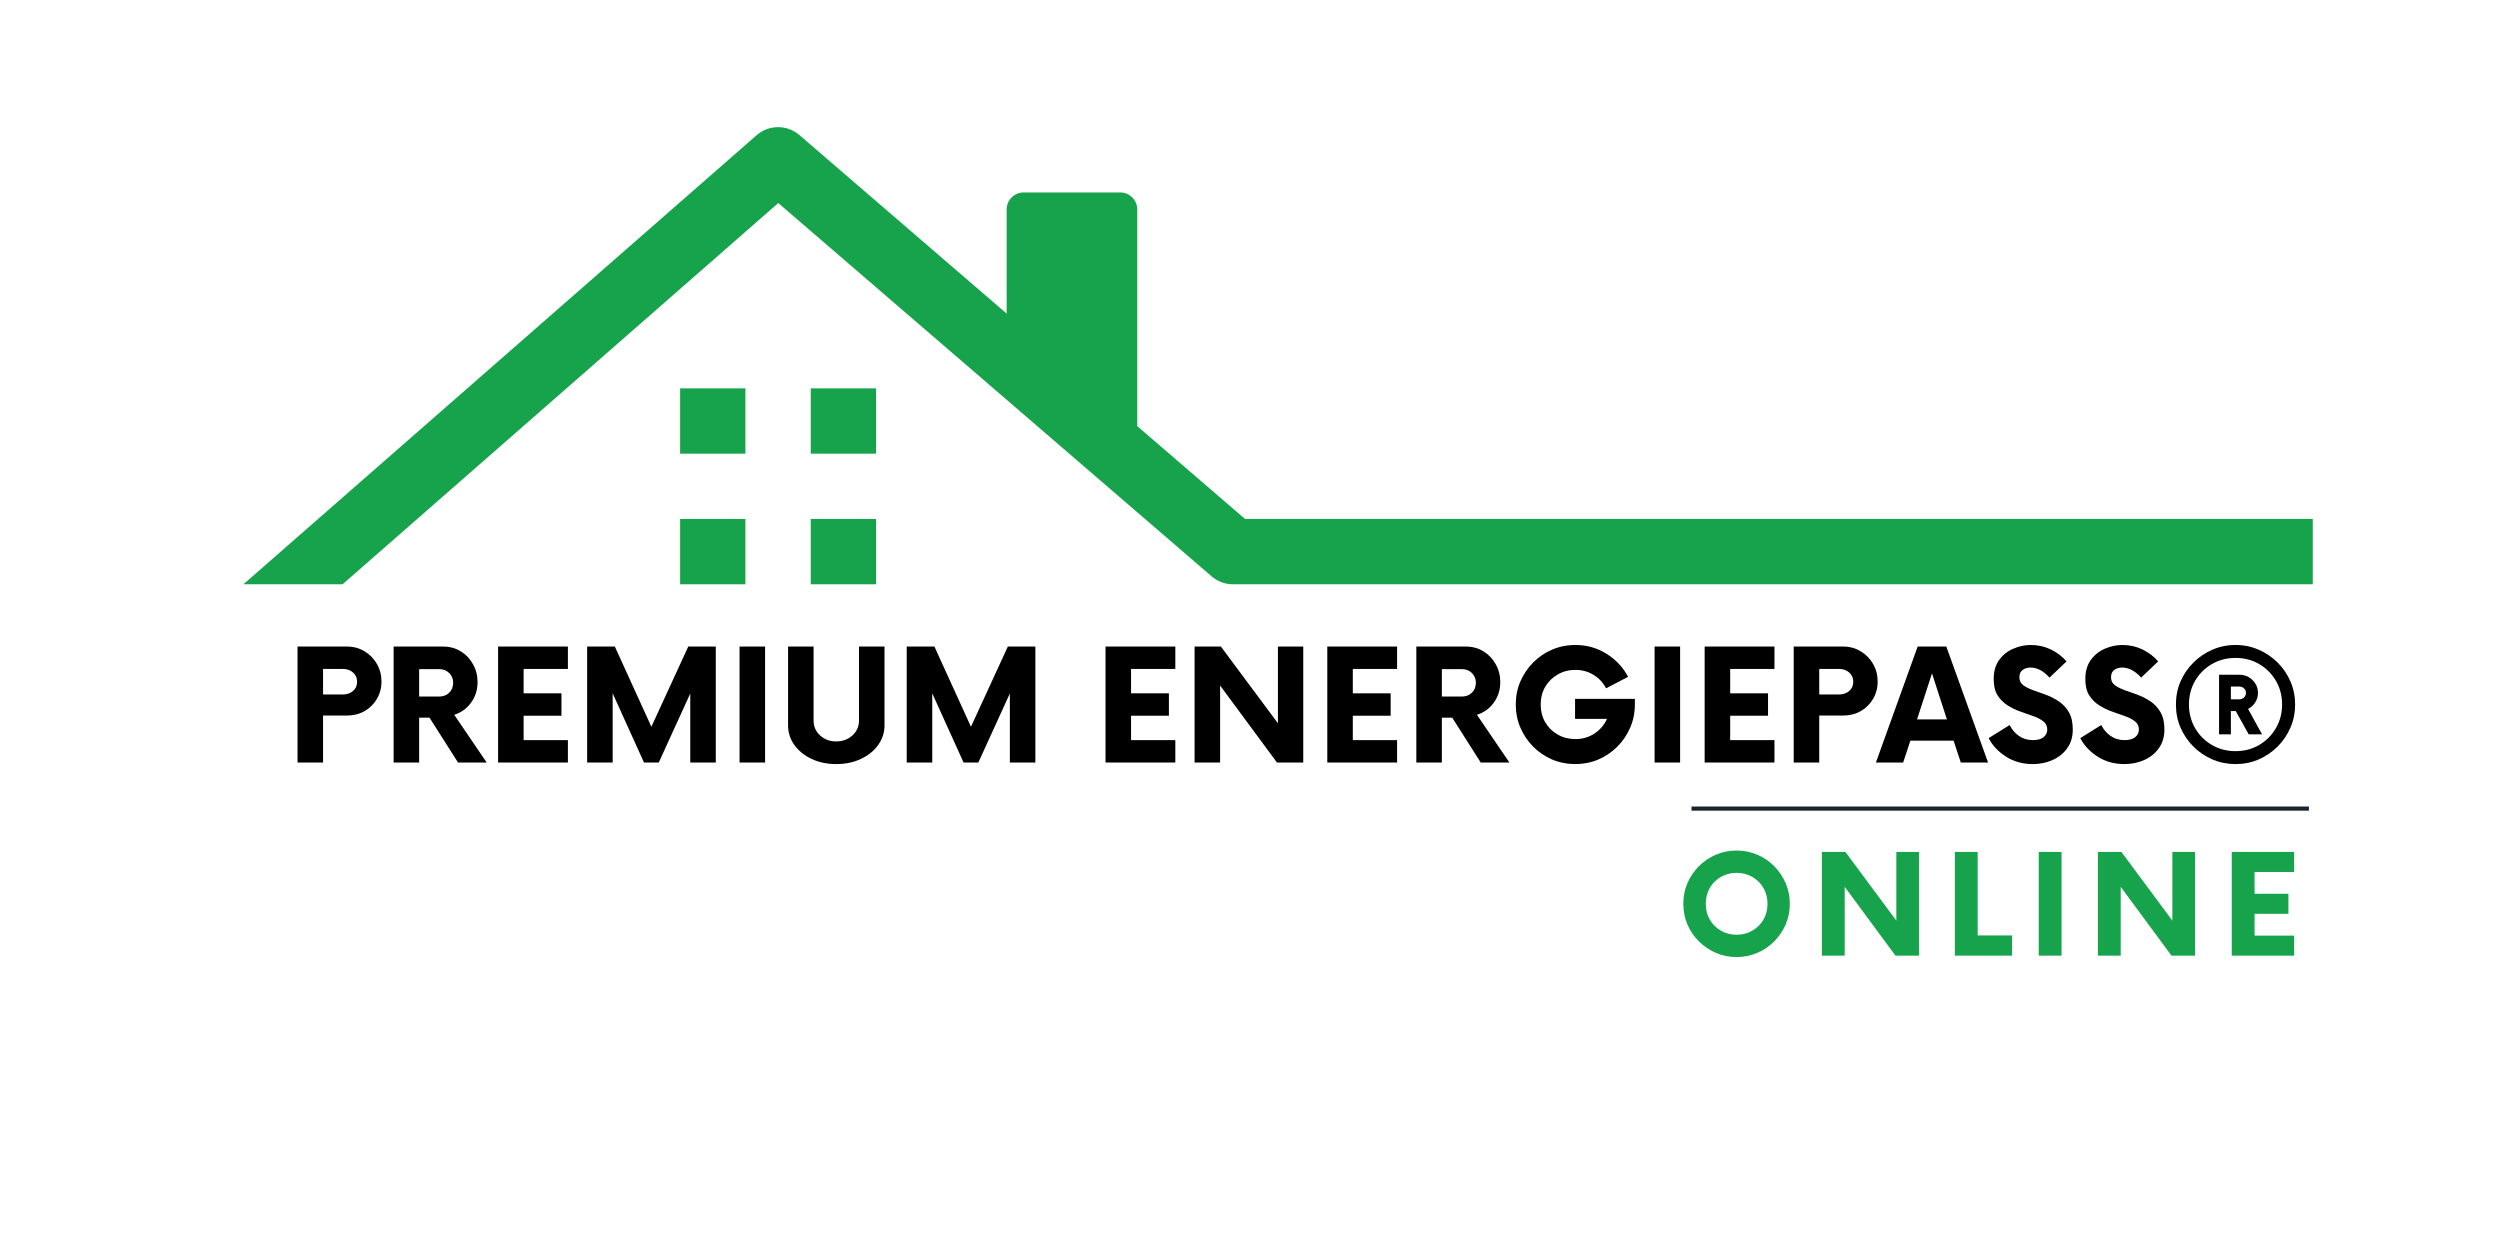 <svg xmlns="http://www.w3.org/2000/svg" xmlns:xlink="http://www.w3.org/1999/xlink" width="600" zoomAndPan="magnify" viewBox="0 0 450 225" height="300" preserveAspectRatio="xMidYMid meet" version="1.0"><defs><g/></defs><path fill="#16a34b" d="M 416.297 93.414 L 416.297 105.172 L 221.926 105.172 C 220.516 105.172 219.16 104.664 218.094 103.746 L 140.09 36.547 L 61.66 105.172 L 43.812 105.172 L 136.188 24.336 C 138.379 22.414 141.672 22.402 143.891 24.309 L 181.199 56.449 L 181.199 37.703 C 181.199 36.012 182.57 34.641 184.262 34.641 L 201.641 34.641 C 203.336 34.641 204.707 36.012 204.707 37.703 L 204.707 76.699 C 204.707 76.699 204.707 76.699 204.707 76.703 L 224.109 93.414 Z M 416.297 93.414 " fill-opacity="1" fill-rule="nonzero"/><path fill="#16a34b" d="M 134.176 69.906 L 122.422 69.906 L 122.422 81.66 L 134.176 81.66 Z M 157.688 81.66 L 145.934 81.66 L 145.934 69.906 L 157.688 69.906 Z M 134.176 105.172 L 122.422 105.172 L 122.422 93.414 L 134.176 93.414 Z M 157.688 105.172 L 145.934 105.172 L 145.934 93.414 L 157.688 93.414 Z M 157.688 105.172 " fill-opacity="1" fill-rule="nonzero"/><path stroke-linecap="butt" transform="matrix(0.75, -0, 0, 0.75, 304.474, 145.172)" fill="none" stroke-linejoin="miter" d="M -0.002 0.499 L 148.176 0.499 " stroke="#19242d" stroke-width="1" stroke-opacity="1" stroke-miterlimit="4"/><g fill="#16a34b" fill-opacity="1"><g transform="translate(301.84, 172.019)"><g><path d="M 10.734 0.25 C 9.41 0.25 8.172 0 7.016 -0.5 C 5.867 -1 4.852 -1.688 3.969 -2.562 C 3.082 -3.445 2.391 -4.461 1.891 -5.609 C 1.398 -6.766 1.156 -8.008 1.156 -9.344 C 1.156 -10.664 1.398 -11.898 1.891 -13.047 C 2.391 -14.203 3.082 -15.223 3.969 -16.109 C 4.852 -16.992 5.867 -17.68 7.016 -18.172 C 8.172 -18.672 9.41 -18.922 10.734 -18.922 C 12.066 -18.922 13.312 -18.672 14.469 -18.172 C 15.633 -17.68 16.648 -16.992 17.516 -16.109 C 18.391 -15.223 19.078 -14.203 19.578 -13.047 C 20.078 -11.898 20.328 -10.664 20.328 -9.344 C 20.328 -8.008 20.078 -6.766 19.578 -5.609 C 19.078 -4.461 18.391 -3.445 17.516 -2.562 C 16.648 -1.688 15.633 -1 14.469 -0.5 C 13.312 0 12.066 0.25 10.734 0.25 Z M 10.734 -3.766 C 11.797 -3.766 12.742 -4.008 13.578 -4.5 C 14.422 -4.988 15.086 -5.648 15.578 -6.484 C 16.066 -7.328 16.312 -8.281 16.312 -9.344 C 16.312 -10.395 16.066 -11.344 15.578 -12.188 C 15.086 -13.031 14.422 -13.691 13.578 -14.172 C 12.742 -14.66 11.797 -14.906 10.734 -14.906 C 9.703 -14.906 8.766 -14.66 7.922 -14.172 C 7.078 -13.691 6.41 -13.031 5.922 -12.188 C 5.441 -11.344 5.203 -10.395 5.203 -9.344 C 5.203 -8.281 5.441 -7.328 5.922 -6.484 C 6.41 -5.648 7.078 -4.988 7.922 -4.5 C 8.766 -4.008 9.703 -3.766 10.734 -3.766 Z M 10.734 -3.766 "/></g></g></g><g fill="#16a34b" fill-opacity="1"><g transform="translate(326.09, 172.019)"><g><path d="M 15.25 -18.672 L 19.328 -18.672 L 19.328 0 L 15.094 0 L 5.953 -12.391 L 5.953 0 L 1.844 0 L 1.844 -18.672 L 6.078 -18.672 L 15.25 -6.312 Z M 15.25 -18.672 "/></g></g></g><g fill="#16a34b" fill-opacity="1"><g transform="translate(350.028, 172.019)"><g><path d="M 5.953 -3.641 L 12.141 -3.641 L 12.141 0 L 1.844 0 L 1.844 -18.672 L 5.953 -18.672 Z M 5.953 -3.641 "/></g></g></g><g fill="#16a34b" fill-opacity="1"><g transform="translate(364.971, 172.019)"><g><path d="M 2 0 L 2 -18.672 L 6.109 -18.672 L 6.109 0 Z M 2 0 "/></g></g></g><g fill="#16a34b" fill-opacity="1"><g transform="translate(375.774, 172.019)"><g><path d="M 15.25 -18.672 L 19.328 -18.672 L 19.328 0 L 15.094 0 L 5.953 -12.391 L 5.953 0 L 1.844 0 L 1.844 -18.672 L 6.078 -18.672 L 15.25 -6.312 Z M 15.25 -18.672 "/></g></g></g><g fill="#16a34b" fill-opacity="1"><g transform="translate(399.713, 172.019)"><g><path d="M 13.234 -15.062 L 6.109 -15.062 L 6.109 -11.141 L 12.203 -11.141 L 12.203 -7.531 L 6.109 -7.531 L 6.109 -3.609 L 13.234 -3.609 L 13.234 0 L 2 0 L 2 -18.672 L 13.234 -18.672 Z M 13.234 -15.062 "/></g></g></g><g fill="#000000" fill-opacity="1"><g transform="translate(51.51, 137.253)"><g><path d="M 10.922 -20.875 C 12.109 -20.875 13.172 -20.586 14.109 -20.016 C 15.047 -19.453 15.785 -18.695 16.328 -17.75 C 16.879 -16.801 17.156 -15.742 17.156 -14.578 C 17.156 -13.422 16.879 -12.379 16.328 -11.453 C 15.785 -10.523 15.047 -9.789 14.109 -9.25 C 13.172 -8.719 12.109 -8.453 10.922 -8.453 L 6.641 -8.453 L 6.641 0 L 2.047 0 L 2.047 -20.875 Z M 10.203 -12.25 C 10.941 -12.25 11.551 -12.457 12.031 -12.875 C 12.52 -13.289 12.766 -13.848 12.766 -14.547 C 12.766 -15.223 12.52 -15.773 12.031 -16.203 C 11.551 -16.629 10.941 -16.844 10.203 -16.844 L 6.641 -16.844 L 6.641 -12.25 Z M 10.203 -12.25 "/></g></g></g><g fill="#000000" fill-opacity="1"><g transform="translate(68.805, 137.253)"><g><path d="M 12.953 -8.594 L 18.797 0 L 13.641 0 L 8.5 -8.078 L 6.641 -8.078 L 6.641 0 L 2.047 0 L 2.047 -20.875 L 10.922 -20.875 C 12.129 -20.875 13.195 -20.586 14.125 -20.016 C 15.051 -19.453 15.785 -18.68 16.328 -17.703 C 16.879 -16.734 17.156 -15.66 17.156 -14.484 C 17.156 -13.066 16.758 -11.82 15.969 -10.75 C 15.188 -9.688 14.18 -8.969 12.953 -8.594 Z M 10.234 -11.875 C 10.973 -11.875 11.578 -12.102 12.047 -12.562 C 12.523 -13.031 12.766 -13.625 12.766 -14.344 C 12.766 -15.062 12.523 -15.648 12.047 -16.109 C 11.578 -16.578 10.973 -16.812 10.234 -16.812 L 6.641 -16.812 L 6.641 -11.875 Z M 10.234 -11.875 "/></g></g></g><g fill="#000000" fill-opacity="1"><g transform="translate(87.423, 137.253)"><g><path d="M 14.797 -16.844 L 6.828 -16.844 L 6.828 -12.453 L 13.641 -12.453 L 13.641 -8.422 L 6.828 -8.422 L 6.828 -4.031 L 14.797 -4.031 L 14.797 0 L 2.234 0 L 2.234 -20.875 L 14.797 -20.875 Z M 14.797 -16.844 "/></g></g></g><g fill="#000000" fill-opacity="1"><g transform="translate(103.639, 137.253)"><g><path d="M 20.25 -20.875 L 25.203 -20.875 L 25.203 0 L 20.609 0 L 20.609 -12.422 L 14.938 0 L 12.281 0 L 6.641 -12.453 L 6.641 0 L 2.047 0 L 2.047 -20.875 L 7.031 -20.875 L 13.609 -6.438 Z M 20.25 -20.875 "/></g></g></g><g fill="#000000" fill-opacity="1"><g transform="translate(130.887, 137.253)"><g><path d="M 2.234 0 L 2.234 -20.875 L 6.828 -20.875 L 6.828 0 Z M 2.234 0 "/></g></g></g><g fill="#000000" fill-opacity="1"><g transform="translate(139.9, 137.253)"><g><path d="M 10.609 0.281 C 8.984 0.281 7.516 -0.023 6.203 -0.641 C 4.898 -1.254 3.863 -2.086 3.094 -3.141 C 2.332 -4.203 1.953 -5.383 1.953 -6.688 L 1.953 -20.875 L 6.547 -20.875 L 6.547 -7.547 C 6.547 -6.484 6.938 -5.594 7.719 -4.875 C 8.508 -4.156 9.473 -3.797 10.609 -3.797 C 11.773 -3.797 12.75 -4.156 13.531 -4.875 C 14.32 -5.594 14.719 -6.484 14.719 -7.547 L 14.719 -20.875 L 19.312 -20.875 L 19.312 -6.688 C 19.312 -5.383 18.926 -4.203 18.156 -3.141 C 17.395 -2.086 16.359 -1.254 15.047 -0.641 C 13.742 -0.023 12.266 0.281 10.609 0.281 Z M 10.609 0.281 "/></g></g></g><g fill="#000000" fill-opacity="1"><g transform="translate(161.163, 137.253)"><g><path d="M 20.25 -20.875 L 25.203 -20.875 L 25.203 0 L 20.609 0 L 20.609 -12.422 L 14.938 0 L 12.281 0 L 6.641 -12.453 L 6.641 0 L 2.047 0 L 2.047 -20.875 L 7.031 -20.875 L 13.609 -6.438 Z M 20.25 -20.875 "/></g></g></g><g fill="#000000" fill-opacity="1"><g transform="translate(188.41, 137.253)"><g/></g></g><g fill="#000000" fill-opacity="1"><g transform="translate(196.762, 137.253)"><g><path d="M 14.797 -16.844 L 6.828 -16.844 L 6.828 -12.453 L 13.641 -12.453 L 13.641 -8.422 L 6.828 -8.422 L 6.828 -4.031 L 14.797 -4.031 L 14.797 0 L 2.234 0 L 2.234 -20.875 L 14.797 -20.875 Z M 14.797 -16.844 "/></g></g></g><g fill="#000000" fill-opacity="1"><g transform="translate(212.979, 137.253)"><g><path d="M 17.047 -20.875 L 21.609 -20.875 L 21.609 0 L 16.875 0 L 6.641 -13.859 L 6.641 0 L 2.047 0 L 2.047 -20.875 L 6.781 -20.875 L 17.047 -7.062 Z M 17.047 -20.875 "/></g></g></g><g fill="#000000" fill-opacity="1"><g transform="translate(236.677, 137.253)"><g><path d="M 14.797 -16.844 L 6.828 -16.844 L 6.828 -12.453 L 13.641 -12.453 L 13.641 -8.422 L 6.828 -8.422 L 6.828 -4.031 L 14.797 -4.031 L 14.797 0 L 2.234 0 L 2.234 -20.875 L 14.797 -20.875 Z M 14.797 -16.844 "/></g></g></g><g fill="#000000" fill-opacity="1"><g transform="translate(252.893, 137.253)"><g><path d="M 12.953 -8.594 L 18.797 0 L 13.641 0 L 8.5 -8.078 L 6.641 -8.078 L 6.641 0 L 2.047 0 L 2.047 -20.875 L 10.922 -20.875 C 12.129 -20.875 13.195 -20.586 14.125 -20.016 C 15.051 -19.453 15.785 -18.68 16.328 -17.703 C 16.879 -16.734 17.156 -15.66 17.156 -14.484 C 17.156 -13.066 16.758 -11.82 15.969 -10.75 C 15.188 -9.688 14.18 -8.969 12.953 -8.594 Z M 10.234 -11.875 C 10.973 -11.875 11.578 -12.102 12.047 -12.562 C 12.523 -13.031 12.766 -13.625 12.766 -14.344 C 12.766 -15.062 12.523 -15.648 12.047 -16.109 C 11.578 -16.578 10.973 -16.812 10.234 -16.812 L 6.641 -16.812 L 6.641 -11.875 Z M 10.234 -11.875 "/></g></g></g><g fill="#000000" fill-opacity="1"><g transform="translate(271.511, 137.253)"><g><path d="M 12 -11.453 L 22.766 -11.453 L 22.766 -10.438 C 22.766 -8.957 22.484 -7.57 21.922 -6.281 C 21.367 -4.988 20.598 -3.848 19.609 -2.859 C 18.629 -1.879 17.492 -1.109 16.203 -0.547 C 14.91 0.004 13.523 0.281 12.047 0.281 C 10.555 0.281 9.16 0.004 7.859 -0.547 C 6.566 -1.109 5.43 -1.879 4.453 -2.859 C 3.484 -3.848 2.719 -4.988 2.156 -6.281 C 1.602 -7.57 1.328 -8.957 1.328 -10.438 C 1.328 -11.926 1.602 -13.312 2.156 -14.594 C 2.719 -15.883 3.484 -17.02 4.453 -18 C 5.43 -18.988 6.566 -19.758 7.859 -20.312 C 9.16 -20.875 10.555 -21.156 12.047 -21.156 C 14.109 -21.156 15.977 -20.629 17.656 -19.578 C 19.344 -18.523 20.641 -17.141 21.547 -15.422 L 17.578 -13.359 C 17.066 -14.359 16.32 -15.16 15.344 -15.766 C 14.375 -16.367 13.273 -16.672 12.047 -16.672 C 10.879 -16.672 9.82 -16.395 8.875 -15.844 C 7.926 -15.301 7.176 -14.562 6.625 -13.625 C 6.082 -12.688 5.812 -11.625 5.812 -10.438 C 5.812 -9.258 6.082 -8.195 6.625 -7.25 C 7.176 -6.312 7.926 -5.57 8.875 -5.031 C 9.82 -4.488 10.879 -4.219 12.047 -4.219 C 13.336 -4.219 14.488 -4.551 15.5 -5.219 C 16.508 -5.895 17.258 -6.773 17.75 -7.859 L 12 -7.859 Z M 12 -11.453 "/></g></g></g><g fill="#000000" fill-opacity="1"><g transform="translate(295.592, 137.253)"><g><path d="M 2.234 0 L 2.234 -20.875 L 6.828 -20.875 L 6.828 0 Z M 2.234 0 "/></g></g></g><g fill="#000000" fill-opacity="1"><g transform="translate(304.605, 137.253)"><g><path d="M 14.797 -16.844 L 6.828 -16.844 L 6.828 -12.453 L 13.641 -12.453 L 13.641 -8.422 L 6.828 -8.422 L 6.828 -4.031 L 14.797 -4.031 L 14.797 0 L 2.234 0 L 2.234 -20.875 L 14.797 -20.875 Z M 14.797 -16.844 "/></g></g></g><g fill="#000000" fill-opacity="1"><g transform="translate(320.822, 137.253)"><g><path d="M 10.922 -20.875 C 12.109 -20.875 13.172 -20.586 14.109 -20.016 C 15.047 -19.453 15.785 -18.695 16.328 -17.75 C 16.879 -16.801 17.156 -15.742 17.156 -14.578 C 17.156 -13.422 16.879 -12.379 16.328 -11.453 C 15.785 -10.523 15.047 -9.789 14.109 -9.25 C 13.172 -8.719 12.109 -8.453 10.922 -8.453 L 6.641 -8.453 L 6.641 0 L 2.047 0 L 2.047 -20.875 Z M 10.203 -12.25 C 10.941 -12.25 11.551 -12.457 12.031 -12.875 C 12.52 -13.289 12.766 -13.848 12.766 -14.547 C 12.766 -15.223 12.52 -15.773 12.031 -16.203 C 11.551 -16.629 10.941 -16.844 10.203 -16.844 L 6.641 -16.844 L 6.641 -12.25 Z M 10.203 -12.25 "/></g></g></g><g fill="#000000" fill-opacity="1"><g transform="translate(338.117, 137.253)"><g><path d="M 14.828 0 L 13.531 -3.938 L 5.75 -3.938 L 4.453 0 L -0.453 0 L 7.062 -20.875 L 12.219 -20.875 L 19.734 0 Z M 6.953 -7.766 L 12.328 -7.766 L 9.641 -16.047 Z M 6.953 -7.766 "/></g></g></g><g fill="#000000" fill-opacity="1"><g transform="translate(357.396, 137.253)"><g><path d="M 8.5 0.281 C 6.664 0.281 5.051 -0.172 3.656 -1.078 C 2.258 -1.984 1.227 -3.086 0.562 -4.391 L 4.344 -6.75 C 4.738 -5.938 5.297 -5.281 6.016 -4.781 C 6.734 -4.281 7.57 -4.031 8.531 -4.031 C 9.344 -4.031 9.973 -4.203 10.422 -4.547 C 10.879 -4.898 11.109 -5.367 11.109 -5.953 C 11.109 -6.555 10.875 -7.039 10.406 -7.406 C 9.938 -7.781 9.336 -8.094 8.609 -8.344 C 7.879 -8.602 7.102 -8.879 6.281 -9.172 C 5.457 -9.461 4.68 -9.836 3.953 -10.297 C 3.223 -10.766 2.625 -11.367 2.156 -12.109 C 1.695 -12.848 1.469 -13.812 1.469 -15 C 1.469 -16.395 1.789 -17.539 2.438 -18.438 C 3.082 -19.344 3.922 -20.02 4.953 -20.469 C 5.992 -20.926 7.055 -21.156 8.141 -21.156 C 9.441 -21.156 10.648 -20.883 11.766 -20.344 C 12.879 -19.801 13.816 -19.086 14.578 -18.203 L 11.516 -15.281 C 11.004 -15.863 10.457 -16.312 9.875 -16.625 C 9.301 -16.938 8.711 -17.094 8.109 -17.094 C 7.555 -17.094 7.082 -16.953 6.688 -16.672 C 6.289 -16.391 6.094 -15.945 6.094 -15.344 C 6.094 -14.738 6.32 -14.266 6.781 -13.922 C 7.25 -13.578 7.848 -13.273 8.578 -13.016 C 9.305 -12.766 10.078 -12.488 10.891 -12.188 C 11.703 -11.883 12.473 -11.488 13.203 -11 C 13.93 -10.508 14.531 -9.863 15 -9.062 C 15.469 -8.258 15.703 -7.211 15.703 -5.922 C 15.703 -4.617 15.367 -3.504 14.703 -2.578 C 14.047 -1.648 13.172 -0.941 12.078 -0.453 C 10.984 0.035 9.789 0.281 8.5 0.281 Z M 8.5 0.281 "/></g></g></g><g fill="#000000" fill-opacity="1"><g transform="translate(373.891, 137.253)"><g><path d="M 8.5 0.281 C 6.664 0.281 5.051 -0.172 3.656 -1.078 C 2.258 -1.984 1.227 -3.086 0.562 -4.391 L 4.344 -6.75 C 4.738 -5.938 5.297 -5.281 6.016 -4.781 C 6.734 -4.281 7.57 -4.031 8.531 -4.031 C 9.344 -4.031 9.973 -4.203 10.422 -4.547 C 10.879 -4.898 11.109 -5.367 11.109 -5.953 C 11.109 -6.555 10.875 -7.039 10.406 -7.406 C 9.938 -7.781 9.336 -8.094 8.609 -8.344 C 7.879 -8.602 7.102 -8.879 6.281 -9.172 C 5.457 -9.461 4.68 -9.836 3.953 -10.297 C 3.223 -10.766 2.625 -11.367 2.156 -12.109 C 1.695 -12.848 1.469 -13.812 1.469 -15 C 1.469 -16.395 1.789 -17.539 2.438 -18.438 C 3.082 -19.344 3.922 -20.02 4.953 -20.469 C 5.992 -20.926 7.055 -21.156 8.141 -21.156 C 9.441 -21.156 10.648 -20.883 11.766 -20.344 C 12.879 -19.801 13.816 -19.086 14.578 -18.203 L 11.516 -15.281 C 11.004 -15.863 10.457 -16.312 9.875 -16.625 C 9.301 -16.938 8.711 -17.094 8.109 -17.094 C 7.555 -17.094 7.082 -16.953 6.688 -16.672 C 6.289 -16.391 6.094 -15.945 6.094 -15.344 C 6.094 -14.738 6.32 -14.266 6.781 -13.922 C 7.25 -13.578 7.848 -13.273 8.578 -13.016 C 9.305 -12.766 10.078 -12.488 10.891 -12.188 C 11.703 -11.883 12.473 -11.488 13.203 -11 C 13.93 -10.508 14.531 -9.863 15 -9.062 C 15.469 -8.258 15.703 -7.211 15.703 -5.922 C 15.703 -4.617 15.367 -3.504 14.703 -2.578 C 14.047 -1.648 13.172 -0.941 12.078 -0.453 C 10.984 0.035 9.789 0.281 8.5 0.281 Z M 8.5 0.281 "/></g></g></g><g fill="#000000" fill-opacity="1"><g transform="translate(390.386, 137.253)"><g><path d="M 12 -21.156 C 13.488 -21.156 14.875 -20.875 16.156 -20.312 C 17.445 -19.758 18.586 -18.988 19.578 -18 C 20.566 -17.02 21.336 -15.883 21.891 -14.594 C 22.453 -13.312 22.734 -11.926 22.734 -10.438 C 22.734 -8.957 22.453 -7.57 21.891 -6.281 C 21.336 -4.988 20.566 -3.848 19.578 -2.859 C 18.586 -1.879 17.445 -1.109 16.156 -0.547 C 14.875 0.004 13.488 0.281 12 0.281 C 10.539 0.281 9.16 0.004 7.859 -0.547 C 6.566 -1.109 5.426 -1.879 4.438 -2.859 C 3.445 -3.848 2.672 -4.988 2.109 -6.281 C 1.555 -7.57 1.281 -8.957 1.281 -10.438 C 1.281 -11.926 1.555 -13.312 2.109 -14.594 C 2.672 -15.883 3.445 -17.02 4.438 -18 C 5.426 -18.988 6.566 -19.758 7.859 -20.312 C 9.16 -20.875 10.539 -21.156 12 -21.156 Z M 12 -2.047 C 13.582 -2.047 15.004 -2.414 16.266 -3.156 C 17.535 -3.906 18.539 -4.914 19.281 -6.188 C 20.02 -7.469 20.391 -8.883 20.391 -10.438 C 20.391 -12.02 20.02 -13.441 19.281 -14.703 C 18.539 -15.973 17.535 -16.977 16.266 -17.719 C 15.004 -18.457 13.582 -18.828 12 -18.828 C 10.445 -18.828 9.031 -18.457 7.75 -17.719 C 6.477 -16.977 5.473 -15.973 4.734 -14.703 C 3.992 -13.441 3.625 -12.02 3.625 -10.438 C 3.625 -8.883 3.992 -7.469 4.734 -6.188 C 5.473 -4.914 6.477 -3.906 7.75 -3.156 C 9.031 -2.414 10.445 -2.047 12 -2.047 Z M 16.047 -12.531 C 16.047 -11.906 15.883 -11.336 15.562 -10.828 C 15.238 -10.316 14.805 -9.922 14.266 -9.641 L 16.781 -5.078 L 14.375 -5.078 L 12.047 -9.266 L 11.172 -9.266 L 11.172 -5.078 L 9.047 -5.078 L 9.047 -15.797 L 12.703 -15.797 C 13.629 -15.797 14.414 -15.477 15.062 -14.844 C 15.719 -14.207 16.047 -13.438 16.047 -12.531 Z M 11.172 -13.672 L 11.172 -11.375 L 12.703 -11.375 C 13.023 -11.375 13.301 -11.484 13.531 -11.703 C 13.77 -11.93 13.891 -12.207 13.891 -12.531 C 13.891 -12.852 13.77 -13.125 13.531 -13.344 C 13.301 -13.562 13.023 -13.672 12.703 -13.672 Z M 11.172 -13.672 "/></g></g></g></svg>